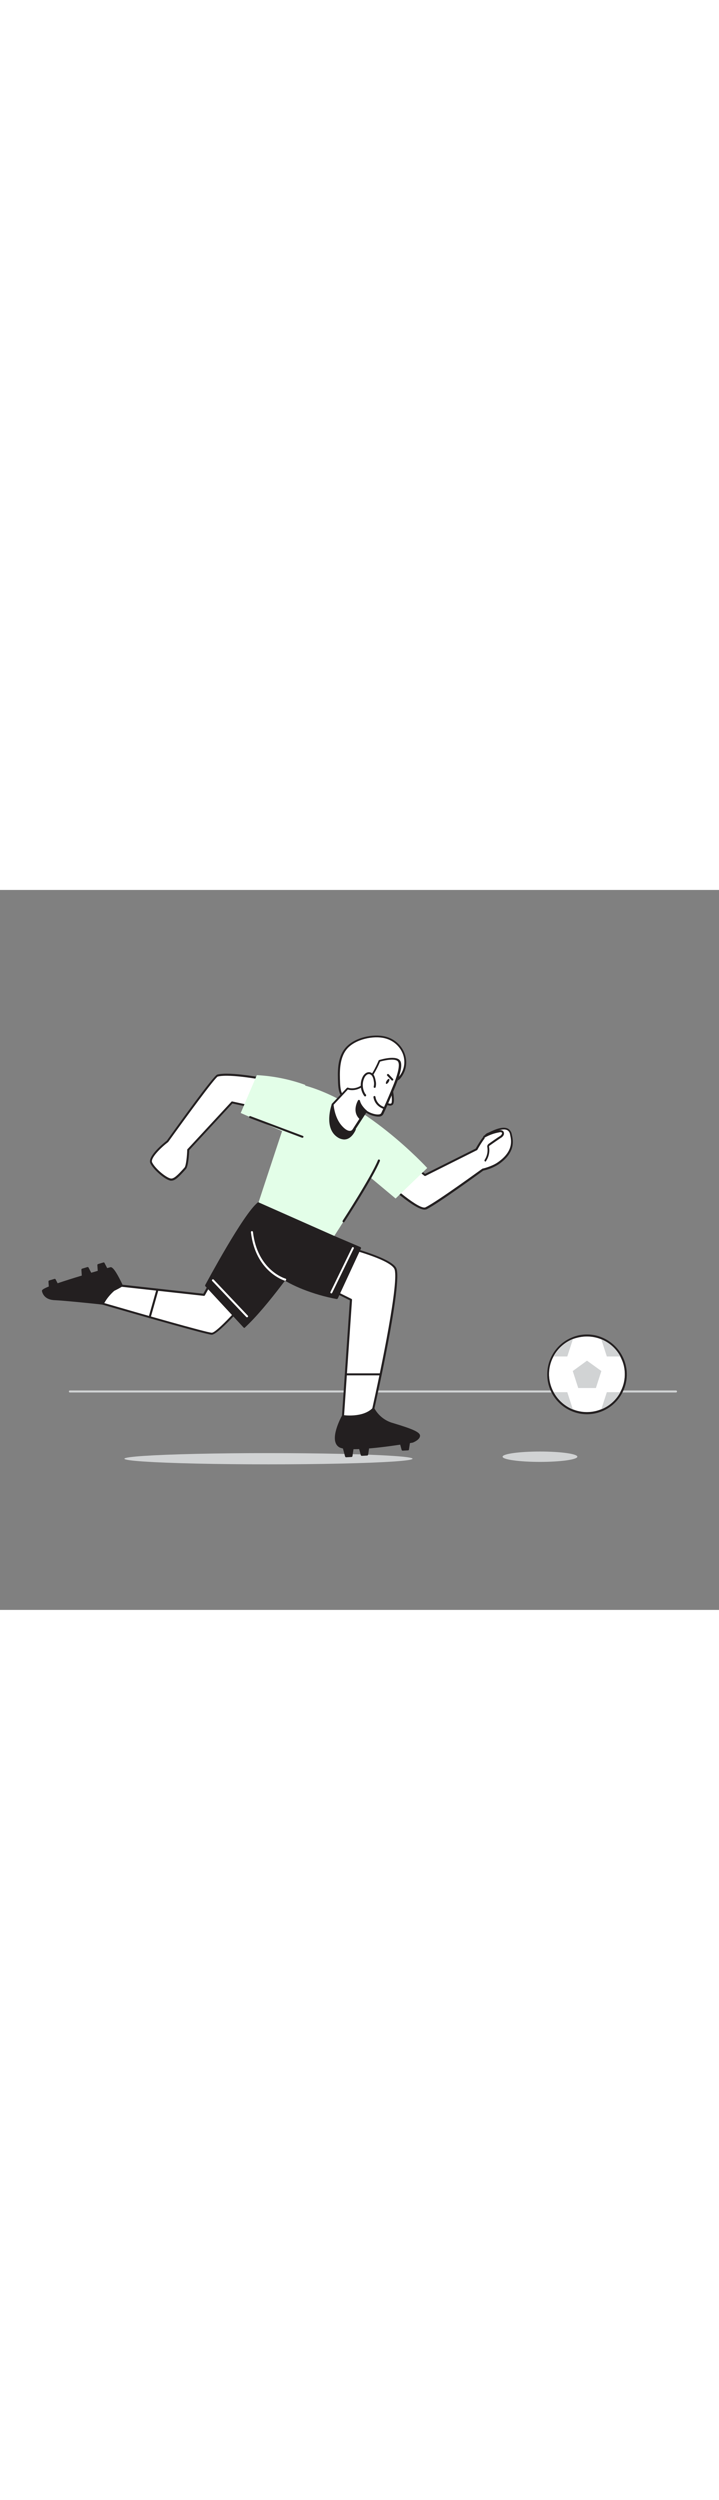 <svg version="1.1" id="Layer_1" xmlns="http://www.w3.org/2000/svg" xmlns:xlink="http://www.w3.org/1999/xlink" x="0px" y="0px" viewBox="0 0 500 500" style="width: 144px;" xml:space="preserve" data-imageid="soccer-58" imageName="Soccer" class="illustrations_image">
<rect x="0" y="0" width="500" height="500" fill="#808080" stroke="none"/>
<style type="text/css">
	.st0_soccer-58{fill:#D1D3D4;}
	.st1_soccer-58{fill:#FFFFFF;}
	.st2_soccer-58{fill:#231F20;}
	.st3_soccer-58{fill:#68E1FD;}
	.st4_soccer-58{fill:none;}
</style>
<path id="Ground_soccer-58" class="st0_soccer-58" d="M470.1,349H48.6c-0.4,0-0.7-0.3-0.7-0.7c0-0.4,0.3-0.7,0.7-0.7h421.5c0.4,0,0.7,0.3,0.7,0.7&#10;&#9;S470.5,349,470.1,349C470.1,349,470.1,349,470.1,349z"/>
<g id="Shadow_soccer-58">
	<ellipse class="st0_soccer-58" cx="186.7" cy="395" rx="100.2" ry="3.9"/>
	<ellipse class="st0_soccer-58" cx="375.5" cy="393.6" rx="26" ry="3.6"/>
</g>
<g id="Character_soccer-58">
	<path class="st1_soccer-58" d="M178.8,276.5c0,0-26.9,32-31.7,31.7s-75.7-20.9-75.7-20.9s6.4-11,4.1-8.6s9-4,9-4l57.3,6.4l16.9-30.3&#10;&#9;&#9;L178.8,276.5z"/>
	<path class="st2_soccer-58" d="M147.2,308.9L147.2,308.9c-4.9-0.3-73-20.1-75.9-20.9c-0.2-0.1-0.4-0.2-0.4-0.4c-0.1-0.2-0.1-0.4,0-0.6&#10;&#9;&#9;c1.5-2.6,3.2-5.6,4-7.2l-0.1-0.1c-0.4-0.6,0.1-1.2,0.3-1.4s0.8-0.8,1.4-0.4c0.1,0.1,0.2,0.1,0.2,0.2c1.7-0.8,4.8-2.4,7.5-3.9&#10;&#9;&#9;c0.1-0.1,0.3-0.1,0.4-0.1l56.8,6.3l16.6-29.9c0.1-0.2,0.3-0.3,0.6-0.4c0.2,0,0.5,0.1,0.6,0.3l20.1,25.6c0.2,0.3,0.2,0.6,0,0.9&#10;&#9;&#9;C174.9,282.3,152.2,308.9,147.2,308.9z M72.5,286.9c24.7,7.2,71,20.4,74.7,20.6h0.1c3.3,0,20.4-18.8,30.7-31.1l-19.1-24.3&#10;&#9;&#9;l-16.4,29.4c-0.1,0.2-0.4,0.4-0.7,0.4l-57.1-6.3c-2.7,1.6-5.5,3-8.4,4.2C75.2,282.2,73.9,284.6,72.5,286.9L72.5,286.9z"/>
	<path class="st2_soccer-58" d="M207.9,256.8c0,0-21.7,31.6-38,46.6l-26.6-28.7c0,0,26.3-49.2,36.3-57.1C195.5,212.5,207.9,256.8,207.9,256.8z&#10;&#9;&#9;"/>
	<path class="st2_soccer-58" d="M169.9,304.1c-0.2,0-0.4-0.1-0.5-0.2l-26.6-28.7c-0.2-0.2-0.2-0.5-0.1-0.8c1.1-2,26.5-49.4,36.5-57.3&#10;&#9;&#9;c0.1-0.1,0.1-0.1,0.2-0.1c2.5-0.8,5.2-0.5,7.5,0.8c12.4,6.6,21.2,37.5,21.6,38.8c0.1,0.2,0,0.4-0.1,0.6c-0.2,0.3-22,31.9-38.1,46.7&#10;&#9;&#9;C170.3,304.1,170.1,304.2,169.9,304.1z M144.2,274.7l25.8,27.8c15.2-14.2,35-42.7,37.2-45.8c-1-3.3-9.6-31.6-20.8-37.7&#10;&#9;&#9;c-1.9-1.1-4.2-1.4-6.3-0.7C170.7,225.9,146.9,269.8,144.2,274.7L144.2,274.7z"/>
	<path class="st2_soccer-58" d="M84.3,274.1c0,0-5.5-11.8-7.3-11.3s-47.7,13.4-47.1,15.8s2.6,5.5,8.3,5.7s30.3,2.7,33.2,3.1&#10;&#9;&#9;C74.5,281.9,78.9,277.3,84.3,274.1z"/>
	<path class="st2_soccer-58" d="M71.4,288L71.4,288c-3-0.4-27.5-2.9-33.2-3.1c-6.6-0.2-8.5-4-9-6.2c-0.2-1-0.5-2.2,23.1-9.5&#10;&#9;&#9;c11.7-3.6,23.6-7,24.5-7.2c2-0.5,5.5,6.1,8.2,11.7c0.2,0.3,0,0.7-0.3,0.9c-5.3,3.1-9.6,7.6-12.6,12.9C71.9,287.9,71.7,288,71.4,288&#10;&#9;&#9;z M30.6,278.6c0.6,2.2,2.4,4.7,7.6,4.9c5.5,0.2,28.3,2.5,32.8,3c3-5.2,7.2-9.6,12.4-12.8c-2.3-4.9-5.4-10.1-6.3-10.4&#10;&#9;&#9;C71.4,265,33.3,276,30.6,278.6L30.6,278.6z"/>
	<path class="st2_soccer-58" d="M104.1,297.4h-0.2c-0.4-0.1-0.6-0.5-0.5-0.9l5.4-19.1c0.1-0.4,0.5-0.6,0.9-0.5c0.4,0.1,0.6,0.5,0.5,0.9&#10;&#9;&#9;l-5.4,19.1C104.6,297.2,104.4,297.4,104.1,297.4z"/>
	<polygon class="st2_soccer-58" points="63.5,267.4 61,262.6 57.3,263.7 57.7,269.7 &#9;"/>
	<path class="st2_soccer-58" d="M57.7,270.4c-0.1,0-0.3,0-0.4-0.1c-0.2-0.1-0.3-0.3-0.3-0.5l-0.4-6.1c0-0.3,0.2-0.6,0.5-0.7l3.7-1.1&#10;&#9;&#9;c0.3-0.1,0.7,0.1,0.8,0.4l2.5,4.8c0.1,0.2,0.1,0.4,0,0.6c-0.1,0.2-0.2,0.3-0.4,0.4l-5.7,2.4C57.9,270.4,57.8,270.4,57.7,270.4z&#10;&#9;&#9; M58,264.2l0.3,4.5l4.2-1.7l-1.9-3.6L58,264.2z"/>
	<polygon class="st2_soccer-58" points="74.6,264 72.1,259.2 68.4,260.3 68.8,266.4 &#9;"/>
	<path class="st2_soccer-58" d="M68.8,267.1c-0.1,0-0.3,0-0.4-0.1c-0.2-0.1-0.3-0.3-0.3-0.5l-0.4-6c0-0.3,0.2-0.6,0.5-0.7l3.7-1.1&#10;&#9;&#9;c0.3-0.1,0.7,0,0.8,0.4l2.5,4.8c0.1,0.2,0.1,0.4,0,0.6c-0.1,0.2-0.2,0.3-0.4,0.4l-5.7,2.3C69,267,68.9,267.1,68.8,267.1z&#10;&#9;&#9; M69.1,260.8l0.3,4.5l4.2-1.7l-1.8-3.6L69.1,260.8z"/>
	<polygon class="st2_soccer-58" points="40.5,275.4 38.1,270.6 34.4,271.7 34.8,277.8 &#9;"/>
	<path class="st2_soccer-58" d="M34.8,278.5c-0.1,0-0.3,0-0.4-0.1c-0.2-0.1-0.3-0.3-0.3-0.5l-0.4-6c0-0.3,0.2-0.6,0.5-0.7l3.7-1.1&#10;&#9;&#9;c0.3-0.1,0.7,0.1,0.8,0.4l2.5,4.8c0.1,0.2,0.1,0.4,0,0.6c-0.1,0.2-0.2,0.3-0.4,0.4l-5.8,2.4C34.9,278.4,34.9,278.5,34.8,278.5z&#10;&#9;&#9; M35.1,272.2l0.3,4.5l4.2-1.7l-1.9-3.6L35.1,272.2z"/>
	<path class="st1_soccer-58" d="M185.2,131.6c0,0-25-5.1-34-2.8c-2.6,0.7-34.8,45.7-34.8,45.7s-13.5,10.5-11.3,15s10.2,11.1,13.6,11.6&#10;&#9;&#9;c2.4,0.3,5-2.1,10.2-7.9c1.7-1.9,2.1-12.9,2.1-12.9l30.5-32.9l17.4,3.8"/>
	<path class="st2_soccer-58" d="M119.2,201.9h-0.5c-3.7-0.5-11.8-7.4-14.1-12c-2.4-4.8,9.6-14.4,11.4-15.8c7.7-10.7,32.5-45.2,35.1-45.9&#10;&#9;&#9;c9.1-2.3,33.3,2.6,34.3,2.8c0.4,0.1,0.6,0.4,0.6,0.8s-0.4,0.6-0.8,0.6c0,0,0,0-0.1,0c-0.2-0.1-25-5-33.7-2.8&#10;&#9;&#9;c-2.1,1-22.2,28.4-34.4,45.4l-0.1,0.1c-5.1,3.9-12.5,11.2-11.1,14.1c2.2,4.5,10,10.8,13,11.2c2,0.3,4.6-2.1,9.5-7.6&#10;&#9;&#9;c1.1-1.2,1.8-8.3,1.9-12.4c0-0.2,0.1-0.3,0.2-0.4l30.5-32.9c0.2-0.2,0.4-0.3,0.7-0.2l17.4,3.8c0.4,0.1,0.6,0.5,0.5,0.8&#10;&#9;&#9;c-0.1,0.4-0.5,0.6-0.8,0.5l-17.1-3.7l-30,32.4c-0.1,2.4-0.6,11.2-2.3,13.1C124.5,199.2,121.8,201.9,119.2,201.9z"/>
	<path class="st1_soccer-58" d="M275.3,181.8l20.1,16.1l35.8-17.9c0,0,5.4-9.8,8-10.7s14.2-7.9,16,0.4c0.7,3.5,3.2,11.8-8.9,20.1&#10;&#9;&#9;c-4.3,3-10.6,4.4-10.6,4.4s-30.9,22.6-39.6,26.9c-5.9,2.9-35-25.1-35-25.1L275.3,181.8z"/>
	<path class="st2_soccer-58" d="M295.2,222c-7.9,0-31.7-22.7-34.5-25.4c-0.1-0.1-0.2-0.3-0.2-0.5c0-0.2,0.1-0.4,0.2-0.5l14.2-14.2&#10;&#9;&#9;c0.3-0.3,0.7-0.3,0.9-0.1l19.8,15.9l35.2-17.6c0.9-1.6,5.6-9.9,8.2-10.8c0.4-0.1,0.9-0.4,1.6-0.7c3.3-1.6,8.9-4.1,12.5-2.4&#10;&#9;&#9;c1.5,0.8,2.5,2.3,2.8,4l0.1,0.5c0.9,3.9,2.6,12.1-9.2,20.3c-3.3,2.1-6.9,3.6-10.7,4.4c-2.4,1.7-31.1,22.7-39.5,26.9&#10;&#9;&#9;C296.1,221.9,295.7,222,295.2,222z M262.2,196c11.2,10.7,29.8,26.4,33.7,24.4c8.5-4.2,39.1-26.6,39.5-26.8c0.1-0.1,0.2-0.1,0.3-0.1&#10;&#9;&#9;c0.1,0,6.2-1.4,10.4-4.3c11.1-7.7,9.5-15.2,8.7-18.9l-0.1-0.5c-0.2-1.3-0.9-2.4-2-3c-3-1.5-8.4,1-11.3,2.4&#10;&#9;&#9;c-0.8,0.4-1.4,0.6-1.8,0.8c-1.7,0.6-5.6,6.7-7.6,10.4c-0.1,0.1-0.2,0.2-0.3,0.3l-35.8,17.9c-0.2,0.1-0.5,0.1-0.8-0.1l-19.6-15.8&#10;&#9;&#9;L262.2,196z"/>
	<path class="st3_soccer-58 targetColor" d="M207.1,134.6c45.4,9.8,90,58.5,90,58.5l-22,21.2l-17.6-14.7c-4.3,8.6-25.5,41.4-25.5,41.4s-29.8-3.6-52.4-23.2&#10;&#9;&#9;C178,222,203.9,144.2,207.1,134.6z" style="fill: rgb(227, 254, 232);"/>
	<path class="st2_soccer-58" d="M231.3,149c0,0-5.7,16,3.8,22.2c7.7,5,11.6-5,11.6-5L231.3,149z"/>
	<path class="st2_soccer-58" d="M239.3,173.3c-1.6-0.1-3.2-0.6-4.5-1.5c-9.9-6.4-4.3-22.3-4.1-23c0.1-0.2,0.3-0.4,0.5-0.4&#10;&#9;&#9;c0.2-0.1,0.5,0,0.7,0.2l15.4,17.2c0.2,0.2,0.2,0.5,0.1,0.7c-0.1,0.2-2.1,5.2-6.1,6.5C240.6,173.2,239.9,173.3,239.3,173.3z&#10;&#9;&#9; M231.6,150.4c-1.1,3.7-3.6,15.3,3.9,20.2c1.5,1.1,3.5,1.5,5.3,1c2.8-0.9,4.5-4.2,5.1-5.3L231.6,150.4z"/>
	<path class="st1_soccer-58" d="M222.4,243.4c0,0,47.7,10.2,52.5,19.3s-16.1,101.4-16.1,101.4l-20.5,5.7l5.8-85.1l-26.7-13.4"/>
	<path class="st2_soccer-58" d="M238.2,370.5c-0.2,0-0.3-0.1-0.4-0.2c-0.2-0.1-0.3-0.4-0.3-0.6l5.8-84.7L217,271.9c-0.3-0.2-0.5-0.6-0.3-0.9&#10;&#9;&#9;c0,0,0,0,0,0c0.2-0.3,0.6-0.5,0.9-0.3l26.8,13.3c0.3,0.1,0.4,0.4,0.4,0.7l-5.8,84.2l19.1-5.3c7.2-31.9,19.8-93.5,16.1-100.5&#10;&#9;&#9;c-4.6-8.8-51.6-18.9-52-19c-0.4-0.1-0.6-0.5-0.5-0.8c0.1-0.4,0.5-0.6,0.8-0.5c2,0.4,48,10.4,53,19.7s-15.2,98.1-16.1,101.9&#10;&#9;&#9;c-0.1,0.2-0.2,0.4-0.5,0.5l-20.5,5.7L238.2,370.5z M258.8,364.1L258.8,364.1z"/>
	<path class="st2_soccer-58" d="M232,240.9l18.3,7.8l-16.1,34.7c0,0-44.1-7.2-55.5-32.3c-7.5-16.5,1-33.4,1-33.4L232,240.9z"/>
	<path class="st2_soccer-58" d="M234.2,284.1h-0.1c-8.1-1.5-16-3.8-23.6-6.8c-11.5-4.6-26.5-12.8-32.5-26c-7.6-16.6,0.9-33.8,1-34&#10;&#9;&#9;c0.2-0.3,0.6-0.5,0.9-0.3l52.4,23.2l18.3,7.8c0.2,0.1,0.3,0.2,0.4,0.4c0.1,0.2,0.1,0.4,0,0.6l-16.1,34.7&#10;&#9;&#9;C234.7,283.9,234.5,284.1,234.2,284.1z M180,218.6c-1.4,3.1-7.2,17.9-0.7,32.2c10.5,23,49.5,30.9,54.5,31.8l15.6-33.5l-17.6-7.5&#10;&#9;&#9;l0,0L180,218.6z"/>
	<path class="st2_soccer-58" d="M240.5,337.1c-0.4,0-0.7-0.3-0.7-0.7c0-0.4,0.3-0.7,0.7-0.7h24.2l0,0c0.4,0,0.7,0.3,0.7,0.7v0&#10;&#9;&#9;c0,0.4-0.3,0.7-0.7,0.7c0,0,0,0,0,0L240.5,337.1L240.5,337.1z"/>
	<path class="st1_soccer-58" d="M198.3,271.4h-0.2c-0.2-0.1-20.4-6-23.6-33.7c0-0.4,0.2-0.7,0.6-0.8c0,0,0,0,0,0c0.4,0,0.7,0.2,0.8,0.6&#10;&#9;&#9;c0,0,0,0,0,0c3.1,26.7,22.4,32.4,22.6,32.4c0.4,0.1,0.6,0.5,0.5,0.9C198.8,271.2,198.6,271.4,198.3,271.4L198.3,271.4z"/>
	<path class="st1_soccer-58" d="M337,171.3c3.2-1.8,6.7-3.1,10.4-3.7c0.7-0.2,1.5-0.1,2.1,0.3c0.6,0.6,0.6,1.5,0.2,2.2&#10;&#9;&#9;c-0.5,0.7-1.1,1.2-1.8,1.6c-2.5,1.7-5,3.4-7.4,5.1c-0.7,0.3-1,1.1-0.8,1.8c0.5,3.3-0.2,6.6-2,9.3"/>
	<path class="st2_soccer-58" d="M337.6,188.6c-0.1,0-0.3,0-0.4-0.1c-0.3-0.2-0.4-0.6-0.2-1c0,0,0,0,0,0c1.7-2.6,2.4-5.7,1.9-8.8&#10;&#9;&#9;c-0.1-0.3-0.1-0.7,0-1.1c0.2-0.6,0.6-1.1,1.1-1.4c2.4-1.7,4.9-3.5,7.4-5.1c0.6-0.3,1.1-0.8,1.5-1.4c0.3-0.4,0.3-0.9,0-1.3&#10;&#9;&#9;c-0.5-0.2-1-0.3-1.5-0.1c-3.6,0.6-7,1.8-10.2,3.6c-0.3,0.2-0.8,0-1-0.3c-0.2-0.3-0.1-0.8,0.3-0.9c0,0,0,0,0,0&#10;&#9;&#9;c3.3-1.9,6.9-3.2,10.6-3.8c0.9-0.2,1.9-0.1,2.7,0.5c0.8,0.8,0.9,2.1,0.3,3.1c-0.5,0.8-1.2,1.4-2,1.8c-2.5,1.7-5,3.4-7.4,5.1&#10;&#9;&#9;c-0.2,0.1-0.5,0.4-0.6,0.6c0,0.2,0,0.3,0,0.5c0.6,3.4-0.2,7-2.2,9.9C338.1,188.5,337.9,188.6,337.6,188.6z"/>
	<path class="st2_soccer-58" d="M238.3,365.5c0,0,14.2,2.2,21.3-5.2c2.8,5.2,7.6,9.1,13.4,10.7c9.9,3,18.5,5.8,18.4,8.2s-4.6,4-4.6,4&#10;&#9;&#9;s-43.9,7.5-50.8,3.1S238.3,365.5,238.3,365.5z"/>
	<path class="st2_soccer-58" d="M245.7,388.4c-4.7,0-8.4-0.4-10-1.5c-7.3-4.7,1.7-21.1,2.1-21.8c0.1-0.3,0.4-0.4,0.7-0.4&#10;&#9;&#9;c0.1,0,13.9,2.1,20.7-5c0.2-0.2,0.4-0.2,0.6-0.2c0.2,0,0.4,0.2,0.5,0.4c2.7,5,7.4,8.8,12.9,10.3c12.9,3.9,19,6.2,18.9,8.9&#10;&#9;&#9;s-4.5,4.5-5,4.7C285.6,384.1,260.6,388.4,245.7,388.4z M238.7,366.2c-1.3,2.5-8,15.8-2.3,19.5c5.2,3.4,35.2-0.6,50.3-3.2&#10;&#9;&#9;c0.9-0.3,3.9-1.8,4-3.4c0.1-2.1-12.1-5.8-17.9-7.5c-5.6-1.6-10.4-5.2-13.4-10.2C252.7,367.6,241.2,366.5,238.7,366.2L238.7,366.2z"/>
	<path class="st1_soccer-58" d="M239,144c-2.6-2.4-3-6.3-3.2-9.6c-0.4-8.1-0.6-17.7,4.9-24.2c5.8-6.8,18.5-9.8,27-7.7&#10;&#9;&#9;c11.9,3,18.4,16.4,11,26.9c-1.4,2-2.3,2.8-4.6,2.1s-4.5-1.5-6.9-0.3c-2.1,1.1-3.7,3.2-4.9,5.1c-1.1,2.1-2.5,4-4.2,5.7&#10;&#9;&#9;c-3.6,3.2-9.1,3.4-13.7,3.6C242.5,145.9,240.5,145.3,239,144z"/>
	<path class="st2_soccer-58" d="M243.9,146.4c-2,0.1-3.9-0.6-5.4-1.9l0,0c-2.7-2.4-3.2-6.3-3.4-10.1c-0.3-7.5-0.8-17.8,5.1-24.7&#10;&#9;&#9;c6.2-7.3,19.3-10,27.7-7.9c6.2,1.5,11.3,5.9,13.5,11.9c2,5.4,1.2,11.4-2.1,16c-1.4,2-2.5,3.2-5.4,2.4l-0.9-0.2&#10;&#9;&#9;c-2-0.6-3.6-1.1-5.5-0.1s-3.5,3-4.6,4.9l-0.4,0.6c-1.1,1.9-2.4,3.7-3.9,5.2c-3.5,3.2-8.6,3.5-13.2,3.8l-0.9,0.1L243.9,146.4z&#10;&#9;&#9; M239.4,143.4c1.4,1.2,3.2,1.7,5.1,1.5l0.9-0.1c4.3-0.3,9.2-0.5,12.3-3.4c1.5-1.5,2.7-3.2,3.7-5l0.4-0.6c1.2-2,2.8-4.2,5.2-5.4&#10;&#9;&#9;s4.5-0.6,6.5,0l0.8,0.2c1.9,0.5,2.5,0.1,3.9-1.9c3.1-4.3,3.8-9.8,2-14.7c-2.1-5.5-6.8-9.6-12.6-11c-7.8-2-20.5,0.6-26.3,7.4&#10;&#9;&#9;c-5.5,6.5-5.1,16.5-4.8,23.7C236.7,137.8,237.1,141.3,239.4,143.4L239.4,143.4z"/>
	<path class="st1_soccer-58" d="M272.1,137.4c0,0,2.1,10.1,0.3,11.3s-4.9-1.3-4.9-1.3"/>
	<path class="st2_soccer-58" d="M271.3,149.8c-1.9,0-4-1.6-4.2-1.8c-0.3-0.2-0.4-0.7-0.1-1c0.2-0.3,0.7-0.4,1-0.1c0.7,0.6,3,2.1,4.1,1.3&#10;&#9;&#9;c0.7-0.5,0.5-5.5-0.6-10.6c-0.1-0.4,0.1-0.8,0.5-0.9c0.4-0.1,0.8,0.1,0.9,0.5c0,0,0,0,0,0.1c0.6,3.2,2,10.7,0,12&#10;&#9;&#9;C272.4,149.6,271.9,149.8,271.3,149.8z"/>
	<path class="st1_soccer-58" d="M277.6,119.2c2.3,4.1-3.4,16.7-4.9,20.5c-2.2,5.3-4.5,10.5-6.9,15.7c-1.5,3.3-10.3-0.1-11.4-1.8l-8.6,13.3&#10;&#9;&#9;c0,0-2.5,3.8-8.2-2.3s-6.2-15.7-6.2-15.7l10.4-11c0,0,5.7,2.4,11.9-3.1s10.2-16.1,10.2-16.1S275.4,115.2,277.6,119.2z"/>
	<path class="st2_soccer-58" d="M243.3,168.8c-1.9,0-4-1.2-6.3-3.7c-5.8-6.2-6.4-15.7-6.4-16.1c0-0.2,0.1-0.4,0.2-0.5l10.4-11&#10;&#9;&#9;c0.2-0.2,0.5-0.3,0.8-0.2c0.2,0.1,5.4,2.1,11.2-3c6-5.3,10-15.7,10.1-15.8c0.1-0.2,0.2-0.4,0.5-0.4c1.2-0.4,12.2-3.6,14.6,0.7l0,0&#10;&#9;&#9;c2,3.6-1.1,12.2-4.5,20.1l-0.4,1c-2.2,5.3-4.5,10.6-6.9,15.7c-0.6,1.1-1.7,1.8-3,1.8c-2.9,0.2-7.1-1.4-8.9-2.7l-8.2,12.6&#10;&#9;&#9;c-0.6,0.9-1.6,1.4-2.7,1.5L243.3,168.8z M232,149.2c0.1,1.6,1.1,9.7,6,14.9c2.6,2.8,4.4,3.3,5.5,3.2c0.6,0,1.2-0.4,1.6-0.9&#10;&#9;&#9;l8.6-13.3c0.1-0.2,0.3-0.3,0.6-0.3c0.2,0,0.4,0.1,0.6,0.3c0.6,0.9,5.3,3.1,8.4,2.8c0.7,0,1.4-0.3,1.8-0.9&#10;&#9;&#9;c2.4-5.1,4.7-10.4,6.9-15.7l0.4-1c1.8-4.2,6.4-15.4,4.5-18.9c-1.5-2.8-9.5-1.1-12.6-0.2c-0.8,1.9-4.6,11-10.3,16&#10;&#9;&#9;c-5.5,4.9-10.6,3.9-12.1,3.4L232,149.2z"/>
	<path class="st1_soccer-58" d="M267.2,151.4c-3.5-1-6.2-4-6.7-7.6"/>
	<path class="st2_soccer-58" d="M267.2,152.1h-0.2c-0.1,0-6.3-1.6-7.3-8.2c-0.1-0.4,0.2-0.7,0.6-0.8c0.4-0.1,0.7,0.2,0.8,0.6&#10;&#9;&#9;c0.5,3.4,2.9,6.1,6.2,7.1c0.4,0.1,0.6,0.5,0.5,0.9C267.8,151.9,267.6,152.1,267.2,152.1z"/>
	<path class="st1_soccer-58" d="M260.6,136.7c0.4-1.4,0.4-2.9,0-4.2c-0.2-1.1-0.5-2.2-1-3.2c-0.5-1-1.4-1.7-2.5-2c-1-0.1-2,0.2-2.7,0.8&#10;&#9;&#9;c-0.7,0.6-1.3,1.5-1.7,2.4c-1.8,4-1.4,8.6,1.2,12.2l-0.2-0.4"/>
	<path class="st2_soccer-58" d="M253.9,143.4c-0.2,0-0.4-0.1-0.6-0.3c-2.7-3.8-3.2-8.7-1.3-12.9c0.4-1,1.1-1.9,1.9-2.6c0.9-0.8,2.1-1.2,3.3-1&#10;&#9;&#9;c1.3,0.3,2.4,1.2,3,2.4c0.5,1.1,0.8,2.2,1,3.4c0.4,1.5,0.4,3.1,0,4.6c-0.1,0.4-0.5,0.5-0.9,0.4c0,0,0,0,0,0&#10;&#9;&#9;c-0.4-0.1-0.5-0.5-0.4-0.9c0.3-1.3,0.3-2.6,0-3.9c-0.1-1-0.4-2-0.9-3c-0.4-0.8-1.1-1.4-2-1.7c-0.8-0.1-1.6,0.1-2.2,0.7&#10;&#9;&#9;c-0.7,0.6-1.2,1.3-1.5,2.1c-1.6,3.5-1.3,7.6,0.7,10.9c0.2,0.1,0.3,0.2,0.4,0.4l0.2,0.4c0.1,0.3,0,0.7-0.3,0.9&#10;&#9;&#9;C254.1,143.4,254,143.4,253.9,143.4z"/>
	<path class="st2_soccer-58" d="M254.4,153.6c0,0-3.9-3.2-4.8-7.1c0,0-4.7,7.4,1.3,12.5L254.4,153.6z"/>
	<path class="st2_soccer-58" d="M250.9,159.7c-0.2,0-0.3-0.1-0.4-0.2c-6.4-5.4-1.5-13.4-1.5-13.4c0.1-0.2,0.4-0.4,0.7-0.3&#10;&#9;&#9;c0.3,0,0.5,0.3,0.6,0.5c0.8,3.6,4.5,6.7,4.6,6.8c0.3,0.2,0.3,0.6,0.1,0.9l-3.5,5.4c-0.1,0.2-0.3,0.3-0.5,0.3L250.9,159.7z&#10;&#9;&#9; M249.4,148.3c-0.9,2.2-1.9,6.3,1.3,9.6l2.7-4.2C251.8,152.2,250.4,150.4,249.4,148.3L249.4,148.3z"/>
	<ellipse transform="matrix(0.522 -0.853 0.853 0.522 15.536 293.459)" class="st2_soccer-58" cx="269.5" cy="132.9" rx="2" ry="0.8"/>
	<line class="st4_soccer-58" x1="272.8" y1="131.7" x2="269.8" y2="128.5"/>
	<path class="st2_soccer-58" d="M272.8,132.4c-0.2,0-0.4-0.1-0.5-0.2l-3-3.2c-0.3-0.3-0.3-0.7,0-1c0.3-0.3,0.7-0.3,1,0c0,0,0,0,0,0l3,3.2&#10;&#9;&#9;c0.3,0.3,0.3,0.7,0,1C273.2,132.3,273,132.4,272.8,132.4z"/>
	<polygon class="st2_soccer-58" points="245.4,387.8 244.6,393.2 240.7,393.3 239.1,387.5 &#9;"/>
	<path class="st2_soccer-58" d="M240.7,394c-0.3,0-0.6-0.2-0.7-0.5l-1.6-5.9c-0.1-0.2,0-0.4,0.1-0.6c0.1-0.2,0.4-0.3,0.6-0.3l6.2,0.4&#10;&#9;&#9;c0.2,0,0.4,0.1,0.5,0.2c0.1,0.2,0.2,0.3,0.1,0.5l-0.8,5.4c0,0.3-0.3,0.6-0.7,0.6L240.7,394L240.7,394z M240.1,388.2l1.2,4.4&#10;&#9;&#9;l2.7-0.1l0.6-4L240.1,388.2z"/>
	<polygon class="st2_soccer-58" points="256.2,386.8 255.4,392.2 251.6,392.3 250,386.5 &#9;"/>
	<path class="st2_soccer-58" d="M251.6,393c-0.3,0-0.6-0.2-0.7-0.5l-1.6-5.9c-0.1-0.4,0.1-0.8,0.5-0.9c0.1,0,0.1,0,0.2,0l6.2,0.4&#10;&#9;&#9;c0.2,0,0.4,0.1,0.5,0.2c0.1,0.1,0.2,0.3,0.1,0.5l-0.8,5.4c-0.1,0.3-0.3,0.6-0.7,0.6L251.6,393L251.6,393z M250.9,387.2l1.2,4.4&#10;&#9;&#9;l2.7-0.1l0.6-4L250.9,387.2z"/>
	<polygon class="st2_soccer-58" points="284.6,383.2 283.8,388.5 280,388.7 278.4,382.8 &#9;"/>
	<path class="st2_soccer-58" d="M280,389.4c-0.3,0-0.6-0.2-0.7-0.5l-1.6-5.9c-0.1-0.2,0-0.4,0.1-0.6c0.1-0.2,0.4-0.3,0.6-0.3l6.2,0.4&#10;&#9;&#9;c0.2,0,0.4,0.1,0.5,0.2c0.1,0.1,0.2,0.3,0.1,0.5l-0.8,5.4c0,0.3-0.3,0.6-0.7,0.6L280,389.4L280,389.4z M279.3,383.6l1.2,4.4&#10;&#9;&#9;l2.7-0.1l0.6-4L279.3,383.6z"/>
	<path class="st3_soccer-58 targetColor" d="M212.3,135.4c-10.8-3.9-22.2-6.2-33.7-6.8l-11.2,26.3l38.6,16.9L212.3,135.4z" style="fill: rgb(227, 254, 232);"/>
	<path class="st2_soccer-58" d="M210.3,172.1c-0.1,0-0.2,0-0.2,0l-36.4-13.7c-0.4-0.1-0.6-0.5-0.4-0.9c0.1-0.4,0.5-0.6,0.9-0.4l0,0l36.4,13.7&#10;&#9;&#9;c0.4,0.1,0.5,0.5,0.4,0.9C210.9,171.9,210.6,172.1,210.3,172.1z"/>
	<path class="st1_soccer-58" d="M171.8,296.8c-0.2,0-0.4-0.1-0.5-0.2l-23.7-25c-0.3-0.3-0.3-0.7,0-1c0,0,0,0,0,0c0.3-0.3,0.7-0.3,1,0l23.7,25&#10;&#9;&#9;c0.3,0.3,0.3,0.7,0,1C172.1,296.7,172,296.8,171.8,296.8L171.8,296.8z"/>
	<path class="st1_soccer-58" d="M230.4,280.2c-0.1,0-0.2,0-0.3-0.1c-0.3-0.2-0.5-0.6-0.3-0.9c0,0,0,0,0,0l15-30.8c0.2-0.3,0.6-0.5,0.9-0.3&#10;&#9;&#9;c0,0,0,0,0,0c0.3,0.2,0.5,0.6,0.3,0.9c0,0,0,0,0,0l-15,30.8C230.9,280,230.7,280.2,230.4,280.2z"/>
	<path class="st2_soccer-58" d="M238.9,230.8c-0.1,0-0.3,0-0.4-0.1c-0.3-0.2-0.4-0.7-0.2-1c0,0,0,0,0,0c0.2-0.3,19.9-30.6,24.5-42&#10;&#9;&#9;c0.1-0.4,0.5-0.6,0.9-0.5c0.4,0.1,0.6,0.5,0.5,0.9c0,0,0,0.1,0,0.1c-4.7,11.6-23.8,41-24.6,42.2&#10;&#9;&#9;C239.4,230.7,239.2,230.8,238.9,230.8z"/>
</g>
<g id="Ball_soccer-58">
	<path class="st1_soccer-58" d="M434.5,336.4c0,5-1.4,9.8-4.1,14c-7.7,12.3-23.9,16-36.2,8.3c-3.3-2.1-6.2-4.9-8.3-8.3c-5.1-8-5.5-18.1-1-26.4&#10;&#9;&#9;c2.8-5.3,7.4-9.5,13-11.9c13.4-5.6,28.8,0.7,34.4,14.1C433.8,329.4,434.5,332.8,434.5,336.4L434.5,336.4z"/>
	<path class="st2_soccer-58" d="M408.2,310.1c3.5,0,6.9,0.7,10.2,2c9.8,4.1,16.1,13.6,16.1,24.2c0,5-1.4,9.8-4.1,14&#10;&#9;&#9;c-7.7,12.3-23.9,16-36.2,8.3c-3.3-2.1-6.2-4.9-8.3-8.3c-5.1-8-5.5-18.1-1-26.4c2.8-5.3,7.4-9.5,13-11.9&#10;&#9;&#9;C401.3,310.8,404.7,310.1,408.2,310.1 M408.2,308.7c-3.7,0-7.3,0.7-10.7,2.2c-14.1,5.9-20.7,22.2-14.8,36.3&#10;&#9;&#9;c2.6,6.2,7.5,11.3,13.6,14.2c13.8,6.6,30.3,0.7,36.9-13.1c3.8-7.9,3.6-17.1-0.6-24.9c-3-5.6-7.8-10-13.7-12.5&#10;&#9;&#9;C415.5,309.4,411.9,308.7,408.2,308.7L408.2,308.7z"/>
	<polygon class="st0_soccer-58" points="408.2,326.9 398.3,334.1 402.1,345.9 414.4,345.9 418.2,334.1 &#9;"/>
	<path class="st0_soccer-58" d="M398.3,312.3l-3.8,11.7h-9.4c2.8-5.3,7.4-9.5,13-11.9L398.3,312.3z"/>
	<path class="st0_soccer-58" d="M431.4,324H422l-3.8-11.7l0.2-0.1C424,314.5,428.6,318.7,431.4,324z"/>
	<path class="st0_soccer-58" d="M398.3,360.5l-3.8-11.7h-9.4c2.8,5.3,7.4,9.5,13,11.9L398.3,360.5z"/>
	<path class="st0_soccer-58" d="M431.4,348.8H422l-3.8,11.7l0.2,0.1C424,358.3,428.6,354.1,431.4,348.8z"/>
</g>
</svg>